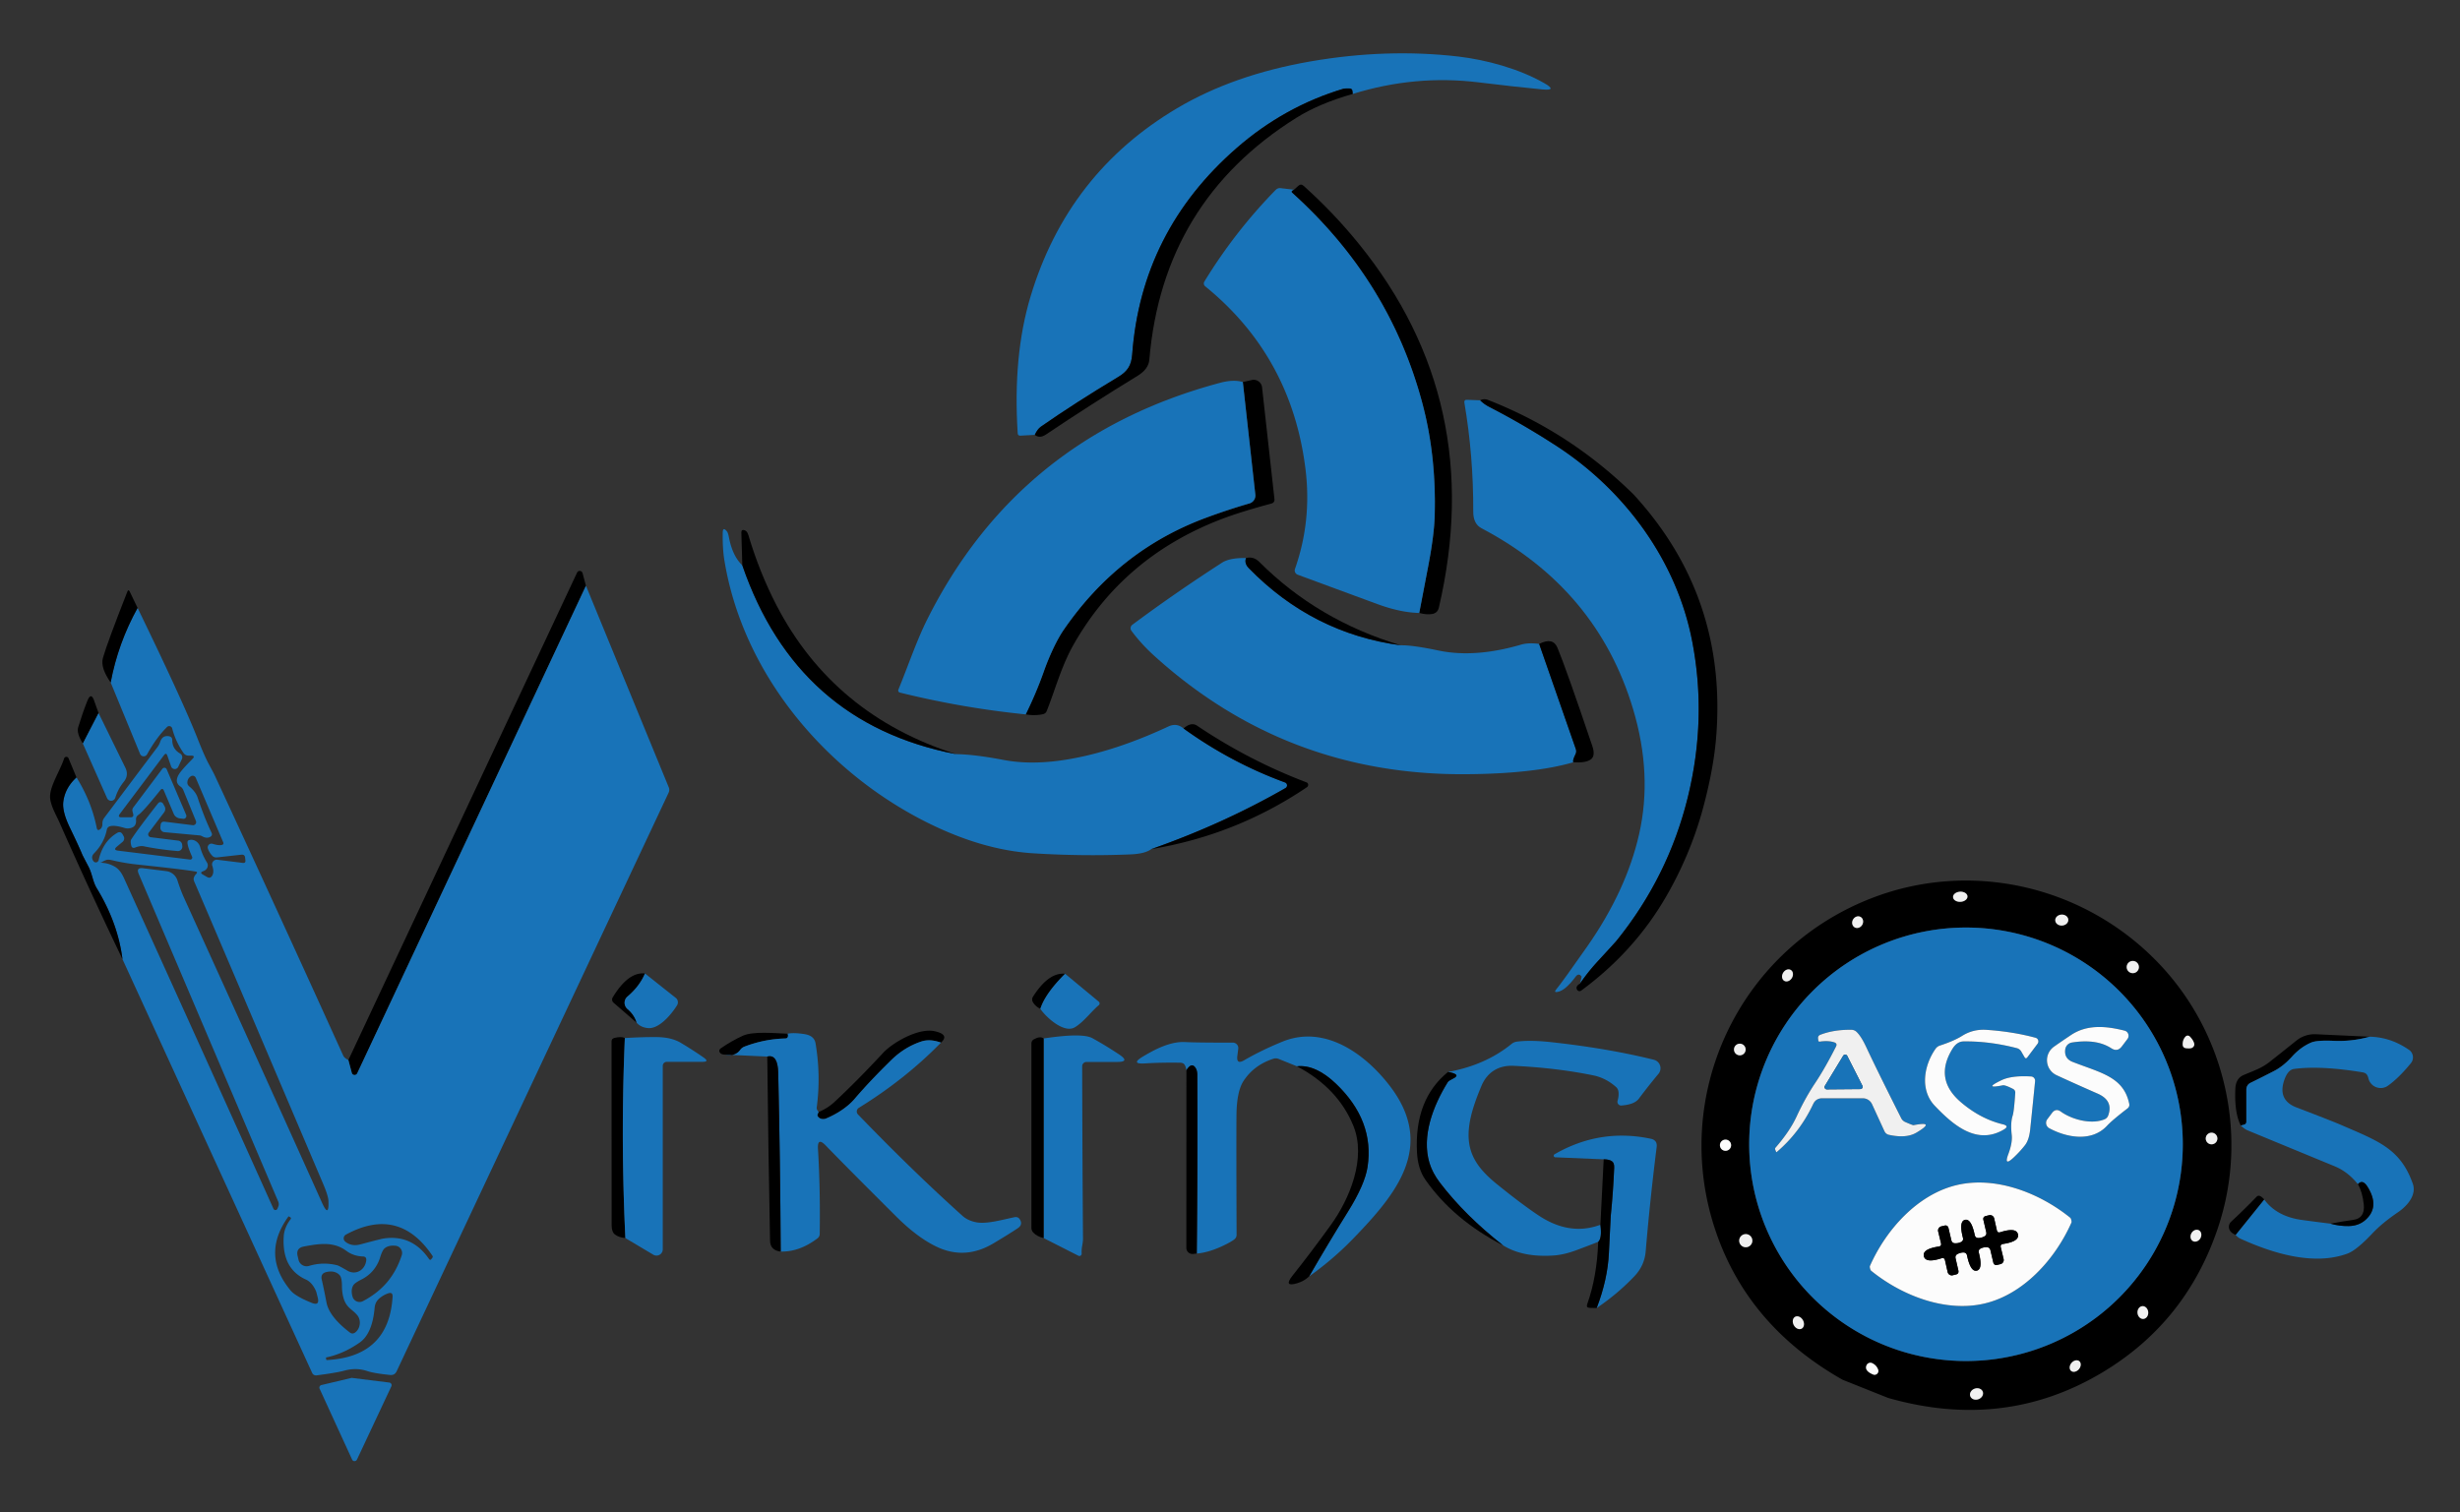 <?xml version="1.0" encoding="UTF-8" standalone="no"?>
<!-- Created with Inkscape (http://www.inkscape.org/) -->

<svg
   width="425.719"
   height="261.74"
   viewBox="0 0 112.638 69.252"
   version="1.1"
   id="svg5"
   xmlns="http://www.w3.org/2000/svg"
   xmlns:svg="http://www.w3.org/2000/svg">
  <rect x="0" y="0" width="112.638" height="69.252" fill="#333333" stroke="none"/>
  <defs
     id="defs2" />
  <g
     id="layer1"
     transform="translate(0,-227.748)">
    <g
       id="g9769"
       transform="matrix(0.265,0,0,0.265,0.605,227.265)">
      <g
         id="g14976">
        <path
           fill="#1873b8"
           d="m 231.45,18.06 -0.05,-0.48 q -0.04,-0.46 -0.5,-0.47 -0.82,-0.02 -1.06,0.05 -10.2,3.06 -18.43,10.23 -16.49,14.37 -18.07,35.71 c -0.14,1.9 -0.84,2.92 -2.38,3.85 q -7.44,4.47 -13.39,8.61 -0.59,0.41 -1.06,1.42 l -2.49,0.14 q -0.43,0.02 -0.46,-0.41 -0.86,-13.44 2.23,-23.68 6.42,-21.3 25.29,-32.49 9.77,-5.8 23.11,-8.11 13.12,-2.27 25.47,-0.84 c 4.88,0.57 10.56,2.12 14.91,4.62 q 2.3,1.32 -0.34,1.07 -5.06,-0.49 -11,-1.22 -10.99,-1.35 -21.78,2 z"
           id="path8992" />
        <path
           fill="#000000"
           d="m 231.45,18.06 q -5.76,1.63 -9.74,4.12 -23.09,14.46 -25.41,41.83 -0.14,1.61 -2.02,2.76 -8.03,4.91 -15.84,10.15 -1.09,0.74 -1.93,0.06 0.47,-1.01 1.06,-1.42 5.95,-4.14 13.39,-8.61 c 1.54,-0.93 2.24,-1.95 2.38,-3.85 q 1.58,-21.34 18.07,-35.71 8.23,-7.17 18.43,-10.23 0.24,-0.07 1.06,-0.05 0.46,0.01 0.5,0.47 z"
           id="path9008" />
        <path
           fill="#000000"
           d="m 242.94,107.76 q 0.81,-4.19 1.6,-8.34 0.98,-5.2 1.07,-8.4 0.3,-10.43 -2.14,-19.54 -5.64,-21.15 -22.47,-36.32 -0.35,-0.31 0.3,-0.55 l 0.73,-0.66 q 0.47,-0.43 0.94,0 5.21,4.67 9.57,10.06 22.07,27.27 13.79,62.82 -0.22,0.97 -1.21,1.12 -0.96,0.14 -2.18,-0.19 z"
           id="path9026" />
        <path
           fill="#1873b8"
           d="m 221.3,34.61 q -0.65,0.24 -0.3,0.55 16.83,15.17 22.47,36.32 2.44,9.11 2.14,19.54 -0.09,3.2 -1.07,8.4 -0.79,4.15 -1.6,8.34 -3.24,-0.07 -7.19,-1.52 -1.05,-0.38 -13.81,-5.09 a 0.79,0.78 20 0 1 -0.47,-1 q 2.9,-8.25 1.83,-17.13 -2.36,-19.53 -17.35,-31.72 a 0.63,0.62 -55.2 0 1 -0.14,-0.81 q 5.27,-8.63 12.32,-15.84 0.36,-0.37 0.87,-0.31 z"
           id="path9028" />
        <path
           fill="#000000"
           d="m 174.94,125.29 q 1.82,-3.7 3.14,-7.43 c 0.89,-2.53 2.21,-5.41 3.4,-7.14 q 9.45,-13.78 24.56,-19.39 3.8,-1.41 7.56,-2.5 a 1.43,1.42 -11.4 0 0 1.02,-1.52 l -2.16,-19.46 1.56,-0.35 a 1.46,1.45 80.6 0 1 1.76,1.26 l 2.14,19.3 q 0.07,0.63 -0.55,0.8 -5.41,1.45 -8.75,2.74 -16.85,6.51 -25.44,21.69 c -2.09,3.7 -3.16,7.8 -4.6,11.4 q -0.19,0.47 -0.67,0.57 -1.4,0.3 -2.97,0.03 z"
           id="path9064" />
        <path
           fill="#1873b8"
           d="m 212.46,67.85 2.16,19.46 a 1.43,1.42 -11.4 0 1 -1.02,1.52 q -3.76,1.09 -7.56,2.5 -15.11,5.61 -24.56,19.39 c -1.19,1.73 -2.51,4.61 -3.4,7.14 q -1.32,3.73 -3.14,7.43 -10.94,-1.1 -21.74,-3.77 a 0.37,0.37 0 0 1 -0.26,-0.5 c 1.67,-4.06 3.16,-8.51 5.02,-12.21 q 15.81,-31.53 50.55,-40.82 2.34,-0.63 3.95,-0.14 z"
           id="path9066" />
        <path
           fill="#1873b8"
           d="m 253.47,71.01 q 0.65,0.66 1.56,1.13 5.95,3.06 11.6,6.74 c 11.88,7.72 20.83,19.92 23.49,33.87 q 2.55,13.31 -0.78,26.88 -3.37,13.68 -12.28,24.74 -0.3,0.37 -3.3,3.62 -1.66,1.8 -3.05,3.83 0.31,-1.18 0.28,-1.22 -0.5,-0.7 -1.06,0.06 -1.77,2.37 -3.09,2.6 -0.69,0.13 -0.25,-0.42 1.09,-1.31 5.34,-7.39 6.79,-9.7 9,-19.46 2.34,-10.3 -1.04,-21.61 -6.21,-20.75 -26.21,-31.27 -1.42,-0.76 -1.41,-2.86 0.04,-9.6 -1.53,-18.82 -0.09,-0.54 0.45,-0.51 z"
           id="path9070" />
        <path
           fill="#000000"
           d="m 280.01,87.32 q 16.2,17.67 14.23,41.93 -0.47,5.82 -2.49,13.06 -2.15,7.51 -6.08,14.34 -5.51,9.59 -14.75,16.38 a 0.48,0.47 55.3 0 1 -0.69,-0.13 q -0.37,-0.58 0.48,-1.08 1.39,-2.03 3.05,-3.83 3,-3.25 3.3,-3.62 8.91,-11.06 12.28,-24.74 3.33,-13.57 0.78,-26.88 C 287.46,98.8 278.51,86.6 266.63,78.88 q -5.65,-3.68 -11.6,-6.74 -0.91,-0.47 -1.56,-1.13 0.63,-0.35 1.37,-0.06 14.22,5.56 25.17,16.37 z"
           id="path9072" />
        <path
           fill="#1873b8"
           d="m 125.98,99.53 q 9.41,27.32 36.92,32.63 3.25,0.05 8.2,1 4.37,0.83 9.64,0.13 8.7,-1.17 18.88,-5.92 1.41,-0.65 2.59,0.35 8.21,5.92 17.53,9.33 a 0.54,0.54 0 0 1 0.08,0.98 q -10.76,6.18 -23.17,10.54 -1.1,0.82 -3.65,0.92 -8.27,0.34 -16.73,-0.19 -9.42,-0.58 -19.75,-6.04 c -16.89,-8.94 -30.48,-25.42 -33.63,-44.53 q -0.34,-2.02 -0.3,-4.79 0.01,-1.18 0.74,-0.26 0.19,0.24 0.34,1.04 0.62,3.21 2.31,4.81 z"
           id="path9096" />
        <path
           fill="#000000"
           d="m 162.9,132.16 q -27.51,-5.31 -36.92,-32.63 l -0.17,-5.65 q -0.02,-0.6 0.55,-0.42 0.46,0.14 0.66,0.83 1.94,6.5 4.85,12.12 9.85,19 31.03,25.75 z"
           id="path9098" />
        <path
           fill="#1873b8"
           d="m 213.01,98.27 q -0.33,0.92 0.48,1.75 11.01,11.28 26.27,13.33 2.03,-0.04 6.49,0.9 6.3,1.32 14.27,-1.01 1.29,-0.38 3.14,-0.13 l 6.33,18.16 q 0.17,0.47 -0.06,0.92 -0.56,1.14 -0.35,1.37 -6.77,1.99 -18.57,2.07 -31.03,0.22 -53.83,-20.44 -2.27,-2.05 -3.97,-4.35 a 0.74,0.74 0 0 1 0.16,-1.04 q 7.26,-5.41 15.48,-10.72 1.35,-0.87 4.16,-0.81 z"
           id="path9106" />
        <path
           fill="#000000"
           d="m 239.76,113.35 q -15.26,-2.05 -26.27,-13.33 -0.81,-0.83 -0.48,-1.75 1.29,-0.34 2.3,0.67 10.06,10.09 24.45,14.41 z"
           id="path9108" />
        <path
           fill="#000000"
           d="m 269.58,133.56 q -0.21,-0.23 0.35,-1.37 0.23,-0.45 0.06,-0.92 l -6.33,-18.16 q 2.37,-1.21 3.15,0.64 1.49,3.55 6.03,17 0.59,1.74 -0.28,2.34 -0.92,0.63 -2.98,0.47 z"
           id="path9124" />
        <path
           fill="#000000"
           d="m 196.65,148.57 q 12.41,-4.36 23.17,-10.54 a 0.54,0.54 0 0 0 -0.08,-0.98 q -9.32,-3.41 -17.53,-9.33 1.33,-1.16 2.34,-0.48 8.97,6.03 18.89,9.79 a 0.48,0.47 -51.9 0 1 0.1,0.84 q -12.21,8.26 -26.89,10.7 z"
           id="path9132" />
      </g>
      <path
         fill="#000000"
         d="m 133.79,180.48 q 0.1,0.18 0.08,0.38 -0.03,0.43 -0.46,0.44 -3.61,0.09 -7.06,1.41 -0.45,0.17 -0.73,0.56 -0.85,1.19 -2.57,0.83 -0.63,-0.03 -0.81,-0.21 -0.53,-0.5 0.07,-0.92 1.88,-1.29 3.78,-2.15 c 1.77,-0.79 5.45,-0.43 7.7,-0.34 z"
         id="path9202" />
      <g
         id="g14905">
        <path
           fill="#000000"
           d="m 109.16,170.07 q -0.94,2.22 -3.02,3.98 a 1.42,1.41 44.8 0 0 0.01,2.17 q 1.16,0.97 1.58,2.37 l -4,-3.47 a 0.72,0.71 -54.5 0 1 -0.15,-0.91 q 2.69,-4.45 5.58,-4.14 z"
           id="path9184" />
        <path
           fill="#1873b8"
           d="m 107.73,178.59 q -0.42,-1.4 -1.58,-2.37 a 1.42,1.41 44.8 0 1 -0.01,-2.17 q 2.08,-1.76 3.02,-3.98 l 5.32,4.22 a 0.98,0.97 -54.9 0 1 0.22,1.28 c -0.89,1.45 -3.05,4.11 -5,3.94 q -1.25,-0.11 -1.97,-0.92 z"
           id="path9188" />
        <path
           fill="#000000"
           d="m 105.68,181.23 q -0.74,17.24 0.09,34.57 -1.14,-0.11 -1.79,-0.61 -0.58,-0.44 -0.58,-1.57 -0.01,-15.88 -0.02,-31.79 0,-0.5 0.49,-0.62 1.21,-0.3 1.81,0.02 z"
           id="path9212" />
        <path
           fill="#1873b8"
           d="m 105.77,215.8 q -0.83,-17.33 -0.09,-34.57 3.07,-0.19 5.47,-0.17 2.57,0.02 4.21,1 2.25,1.35 3.95,2.55 1.04,0.73 -0.23,0.73 h -6.15 a 0.7,0.7 0 0 0 -0.7,0.7 v 31.7 a 1.08,1.08 0 0 1 -1.64,0.93 z"
           id="path9214" />
      </g>
      <g
         id="g14916">
        <path
           fill="#000000"
           d="m 181.75,170.12 q -3.41,3.39 -4.28,6.06 -0.9,-0.46 -1.3,-1.19 a 0.88,0.88 0 0 1 0.02,-0.89 q 2.71,-4.27 5.56,-3.98 z"
           id="path9186" />
        <path
           fill="#1873b8"
           d="m 177.47,176.18 q 0.87,-2.67 4.28,-6.06 l 5.82,4.82 a 0.4,0.4 0 0 1 0,0.61 c -1.27,1.05 -2.56,2.86 -4.12,3.81 -1.88,1.14 -5.01,-1.74 -5.98,-3.18 z"
           id="path9190" />
        <path
           fill="#1873b8"
           d="m 178.04,215.8 v -34.5 q 6.67,-1.01 8.42,-0.05 2.33,1.28 4.69,2.86 1.85,1.25 -0.38,1.25 h -5.32 a 0.75,0.74 0 0 0 -0.75,0.74 q 0.04,16.36 0.14,29.75 0.01,0.48 -0.14,1.3 -0.13,0.72 -0.09,1.32 a 0.39,0.39 0 0 1 -0.57,0.38 z"
           id="path9216" />
        <path
           fill="#000000"
           d="m 178.04,181.3 v 34.5 q -1.14,-0.27 -1.78,-0.94 -0.33,-0.35 -0.33,-0.83 v -31.87 q 0,-0.46 0.4,-0.7 1.09,-0.62 1.71,-0.16 z"
           id="path9220" />
      </g>
      <g
         id="g14910">
        <path
           fill="#000000"
           d="m 160.3,182.02 q -1.89,-0.69 -3.38,-0.2 -2.88,0.95 -5.17,3.18 -3.72,3.64 -6.37,6.74 c -1.24,1.45 -3.09,2.62 -4.9,3.38 a 1.22,1.05 -24.4 0 1 -1.5,-0.44 q -0.08,-0.17 0.19,-0.66 1.6,-0.7 2.67,-1.69 3.9,-3.62 8.46,-8.53 c 1.66,-1.79 6.11,-4.38 8.92,-3.75 q 2.62,0.59 1.08,1.97 z"
           id="path9196" />
        <path
           fill="#1873b8"
           d="m 139.17,194.02 q -0.27,0.49 -0.19,0.66 a 1.22,1.05 -24.4 0 0 1.5,0.44 c 1.81,-0.76 3.66,-1.93 4.9,-3.38 q 2.65,-3.1 6.37,-6.74 2.29,-2.23 5.17,-3.18 1.49,-0.49 3.38,0.2 -6.18,6.33 -14.19,11.27 a 0.74,0.73 -37.7 0 0 -0.15,1.14 q 9.48,9.82 18.06,17.53 0.94,0.84 2.42,1.12 c 1.84,0.34 4.7,-0.52 6.59,-0.89 q 0.59,-0.12 0.91,0.4 0.54,0.89 -0.36,1.5 -1.33,0.9 -4.19,2.61 -4.91,2.94 -9.83,0.6 -3.34,-1.59 -6.99,-5.23 -8.41,-8.37 -12.18,-12.27 -1.47,-1.52 -1.34,0.59 0.42,6.96 0.3,14.68 -0.01,0.49 -0.39,0.78 -3.11,2.36 -6.35,2.28 -0.08,-15.58 -0.43,-30.88 -0.07,-3.28 -1.89,-2.82 l -7.24,-0.33 q 1.72,0.36 2.57,-0.83 0.28,-0.39 0.73,-0.56 3.45,-1.32 7.06,-1.41 0.43,-0.01 0.46,-0.44 0.02,-0.2 -0.08,-0.38 1.09,-0.22 2.92,0.07 1.7,0.26 1.92,1.6 0.94,5.55 0.2,11.09 -0.05,0.33 0.34,0.78 z"
           id="path9204" />
        <path
           fill="#000000"
           d="m 132.61,218.13 q -1.81,-0.2 -1.84,-1.88 -0.31,-15.68 -0.48,-31.82 1.82,-0.46 1.89,2.82 0.35,15.3 0.43,30.88 z"
           id="path9226" />
      </g>
      <g
         id="g14921">
        <path
           fill="#1873b8"
           d="m 223.91,222.43 q 3.33,-5.77 6.69,-11.16 2.95,-4.73 3.41,-7.78 1.2,-7.98 -5.42,-14.33 -3.55,-3.4 -6.78,-3.05 l -3.15,-1.27 q -0.47,-0.19 -0.94,-0.03 -3.35,1.09 -5.15,3.85 -1.17,1.81 -1.21,5.91 -0.04,4.86 0.02,20.65 0,0.5 -0.4,0.81 -0.57,0.44 -1.86,1.06 -2.56,1.22 -4.62,1.38 0.16,-15.46 0.09,-30.86 0,-0.76 -0.28,-1.19 -0.68,-1.1 -1.6,0.37 -0.1,-0.63 -0.33,-0.97 -0.21,-0.33 -0.81,-0.33 -3.36,-0.05 -5.98,0.12 -2.65,0.17 -0.37,-1.2 c 1.69,-1 4.53,-2.62 7.22,-2.49 q 2.14,0.11 8.3,0.1 a 0.94,0.94 0 0 1 0.93,1.05 l -0.16,1.25 q -0.19,1.54 1.16,0.76 3.03,-1.76 6.66,-3.24 c 7.21,-2.93 14.17,2.02 18.47,7.59 8.13,10.53 1.09,18.85 -6.31,26.5 q -3.35,3.47 -7.58,6.5 z"
           id="path9218" />
        <path
           fill="#000000"
           d="m 223.91,222.43 q -0.85,0.81 -2.05,1.17 -2.42,0.73 -0.85,-1.26 3.33,-4.2 6.6,-8.73 c 3.36,-4.63 6.2,-11.65 3.96,-17.18 q -2.66,-6.56 -9.76,-10.32 3.23,-0.35 6.78,3.05 6.62,6.35 5.42,14.33 -0.46,3.05 -3.41,7.78 -3.36,5.39 -6.69,11.16 z"
           id="path9230" />
        <path
           fill="#000000"
           d="m 204.5,218.47 -0.62,0.07 a 1.05,1.05 0 0 1 -1.18,-1.04 l 0.01,-30.71 q 0.92,-1.47 1.6,-0.37 0.28,0.43 0.28,1.19 0.07,15.4 -0.09,30.86 z"
           id="path9232" />
      </g>
      <g
         id="g14927">
        <path
           fill="#1873b8"
           d="m 274.24,213.5 q 0.3,2.34 -0.38,2.95 -1.95,0.77 -3.79,1.45 -2.12,0.79 -3.92,0.91 -5.33,0.36 -8.72,-1.75 -6.59,-5.17 -10.91,-10.83 -1.29,-1.69 -1.81,-3.41 c -1.39,-4.6 0.6,-9.84 3.15,-13.96 q 0.17,-0.26 0.92,-0.62 0.84,-0.41 0.48,-0.71 -0.31,-0.27 -1.35,-0.44 6.49,-1.18 11,-4.86 a 1.76,1.71 21.2 0 1 0.9,-0.38 q 2.27,-0.3 5.75,0.07 9.95,1.08 17.91,3.06 a 1.51,1.51 0 0 1 0.8,2.44 q -1.63,1.95 -3.39,4.29 c -0.66,0.88 -2.02,1.1 -3.01,1.18 a 0.64,0.64 0 0 1 -0.66,-0.82 q 0.25,-0.86 0.15,-1.59 -0.07,-0.49 -0.45,-0.82 -1.75,-1.53 -3.85,-1.97 -6.37,-1.31 -13.82,-1.66 c -2.48,-0.12 -4.52,1 -5.56,3.49 q -1.36,3.22 -1.85,5.44 c -1.16,5.24 0.49,8.25 4.53,11.52 q 4.16,3.37 7.08,5.33 5.45,3.68 10.8,1.69 z"
           id="path9222" />
        <path
           fill="#000000"
           d="m 247.91,187.09 q 1.04,0.17 1.35,0.44 0.36,0.3 -0.48,0.71 -0.75,0.36 -0.92,0.62 c -2.55,4.12 -4.54,9.36 -3.15,13.96 q 0.52,1.72 1.81,3.41 4.32,5.66 10.91,10.83 -8.58,-4.42 -13.42,-11.33 -1.31,-1.86 -1.46,-4.74 -0.48,-9.16 5.36,-13.9 z"
           id="path9236" />
        <path
           fill="#1873b8"
           d="m 273.6,227.89 q 1.89,-4.92 2.11,-9.53 0.31,-6.36 0.32,-6.42 0.42,-4.13 0.59,-8.28 0.04,-0.87 -0.41,-1.15 -0.48,-0.32 -1.4,-0.32 l -8.35,-0.35 a 0.28,0.28 0 0 1 -0.13,-0.53 q 7.83,-4.52 16.6,-2.68 1.19,0.25 1.03,1.45 -1.15,9.16 -1.89,17.98 -0.21,2.5 -1.94,4.32 -2.86,3.02 -6.53,5.51 z"
           id="path9246" />
        <path
           fill="#000000"
           d="m 273.6,227.89 -1.21,-0.03 q -0.65,-0.02 -0.43,-0.63 1.69,-4.74 1.9,-10.78 0.68,-0.61 0.38,-2.95 l 0.57,-11.31 q 0.92,0 1.4,0.32 0.45,0.28 0.41,1.15 -0.17,4.15 -0.59,8.28 -0.01,0.06 -0.32,6.42 -0.22,4.61 -2.11,9.53 z"
           id="path9250" />
      </g>
      <g
         id="g14960">
        <path
           fill="#000000"
           d="m 407.15,181 q -3.04,0.85 -6.2,0.71 -2.93,-0.13 -3.93,0.31 -1.8,0.78 -3.28,2.42 -1.49,1.65 -3.08,2.47 -2.14,1.11 -4.04,2.03 -0.77,0.37 -0.77,1.23 v 5.51 q 0,0.4 -0.38,0.51 l -0.58,0.16 q -1.13,-2.2 -0.94,-6.37 0.08,-1.8 1.45,-2.37 c 2.03,-0.86 3.09,-1.18 4.47,-2.26 q 1.56,-1.22 4.64,-3.69 a 5.02,4.98 26.7 0 1 3.34,-1.09 z"
           id="path9206" />
        <path
           fill="#1873b8"
           d="m 383.99,215.25 4.94,-6.13 q 2.16,2.97 6.6,3.56 2.5,0.34 4.87,0.63 1.53,0.44 3.14,0.41 1.71,-0.03 2.86,-1.03 2.57,-2.25 0.4,-5.74 -0.87,-1.4 -1.67,-0.46 -1.74,-2.16 -4.02,-3.1 -7.53,-3.1 -15.05,-6.21 -0.54,-0.23 -1.17,-0.83 l 0.58,-0.16 q 0.38,-0.11 0.38,-0.51 v -5.51 q 0,-0.86 0.77,-1.23 1.9,-0.92 4.04,-2.03 1.59,-0.82 3.08,-2.47 1.48,-1.64 3.28,-2.42 1,-0.44 3.93,-0.31 3.16,0.14 6.2,-0.71 3.61,0.06 6.81,2.27 a 1.58,1.58 0 0 1 0.33,2.29 q -2.08,2.56 -3.98,3.91 a 2.18,2.17 65.8 0 1 -3.37,-1.28 q -0.1,-0.43 -0.3,-0.68 -0.23,-0.28 -0.73,-0.36 -7.25,-1.19 -11.83,-0.58 -1.07,0.14 -1.69,1.96 -1.16,3.44 2.14,4.7 6.18,2.36 7.65,3 c 6.45,2.8 10.28,4.09 12.43,10.17 0.66,1.86 -0.79,3.73 -2.55,4.93 q -2.73,1.86 -4.38,3.61 -2.78,2.95 -4.33,3.53 c -5.89,2.19 -13.1,-0.09 -18.55,-2.58 q -0.41,-0.19 -0.81,-0.64 z"
           id="path9210" />
        <path
           fill="#000000"
           d="m 400.4,213.31 q 1.99,-0.39 3.9,-0.65 2.08,-0.28 1.84,-2.66 -0.21,-2.1 -1.01,-3.51 0.8,-0.94 1.67,0.46 2.17,3.49 -0.4,5.74 -1.15,1 -2.86,1.03 -1.61,0.03 -3.14,-0.41 z"
           id="path9256" />
      </g>
      <g
         id="g14899">
        <path
           fill="#000000"
           d="m 98.96,103.06 -39.52,84.26 a 0.5,0.5 0 0 1 -0.94,-0.08 l -0.59,-2.21 39.52,-84.25 a 0.51,0.5 49.7 0 1 0.94,0.08 z"
           id="path9110" />
        <path
           fill="#1873b8"
           d="m 18.88,167.6 q -0.79,-6.26 -4.43,-12.24 c -0.71,-1.16 -0.79,-2.49 -1.43,-3.73 q -1.07,-2.04 -1.09,-2.11 -0.57,-1.4 -2.18,-4.74 -1.29,-2.7 -1.1,-4.35 0.28,-2.41 2.28,-4.25 2.6,4.18 3.49,8.69 0.14,0.69 0.66,0.22 0.34,-0.3 0.33,-0.91 -0.02,-0.57 0.33,-1.03 l 9.19,-12.22 q 0.3,-0.4 0.46,-0.88 0.39,-1.19 1.53,-0.98 0.56,0.1 0.56,0.67 0,1.53 1.35,2.31 a 0.77,0.76 27.5 0 1 0.31,0.98 l -0.63,1.33 a 0.66,0.66 0 0 1 -1.22,-0.06 l -0.66,-1.88 q -0.2,-0.58 -0.57,-0.09 l -7.63,10.15 q -0.45,0.6 0.29,0.6 h 1.56 q 0.58,0 0.45,-0.57 l -0.12,-0.47 q -0.08,-0.38 0.15,-0.68 l 5.01,-6.67 a 0.44,0.43 -37.9 0 1 0.75,0.09 l 3.36,7.87 a 0.49,0.49 0 0 1 -0.52,0.68 l -0.59,-0.07 a 1.29,1.28 -7.9 0 1 -1.03,-0.77 l -1.7,-4.01 q -0.24,-0.56 -0.62,-0.09 -2.98,3.72 -3.79,4.27 -0.45,0.3 -0.41,0.85 0.12,1.4 -1.37,1.49 a 1.85,1.83 51.7 0 1 -0.57,-0.07 q -1.71,-0.52 -2.5,-0.32 -0.51,0.12 -0.61,0.63 -0.47,2.28 -2.15,4.01 -0.33,0.33 -0.38,0.64 -0.05,0.42 0.24,0.79 a 0.5,0.5 0 0 0 0.88,-0.2 q 0.73,-3.24 3.18,-4.69 0.61,-0.37 0.97,0.25 l 0.16,0.29 a 0.78,0.78 0 0 1 -0.17,0.99 l -0.99,0.83 q -0.69,0.58 0.21,0.69 l 12.42,1.54 a 0.35,0.35 0 0 0 0.37,-0.49 q -1.18,-2.6 -0.62,-2.83 a 1.65,1.48 72.3 0 1 2.02,1.19 q 0.37,1.36 1.16,2.63 0.27,0.44 0.06,0.91 -0.19,0.42 -0.72,0.61 -0.64,0.23 -0.05,0.57 l 0.74,0.43 q 0.54,0.31 0.87,-0.22 0.39,-0.63 0.03,-1.72 a 0.81,0.8 -5.8 0 1 0.86,-1.05 l 4.41,0.55 q 0.51,0.06 0.45,-0.45 l -0.05,-0.44 q -0.06,-0.6 -0.66,-0.53 l -4.22,0.47 q -0.51,0.05 -0.85,-0.34 -0.49,-0.55 -0.7,-1.18 a 0.65,0.65 0 0 1 0.81,-0.83 q 1.03,0.32 1.58,0.2 0.42,-0.09 0.25,-0.48 l -4.74,-11.13 a 0.58,0.57 62.9 0 0 -0.83,-0.27 q -0.52,0.32 -0.61,0.93 -0.08,0.51 0.33,0.84 1.1,0.91 1.43,1.91 1.17,3.51 2.4,6.06 0.24,0.49 -0.24,0.75 -0.62,0.33 -1.44,-0.15 a 1.04,0.89 57.8 0 0 -0.35,-0.11 l -6.1,-0.56 a 0.78,0.77 -83.9 0 1 -0.7,-0.87 l 0.04,-0.38 q 0.08,-0.64 0.72,-0.56 l 4.82,0.6 a 0.53,0.53 0 0 0 0.56,-0.73 l -2.18,-5.33 q -0.16,-0.39 -0.51,-0.63 -1.14,-0.79 -0.15,-2.26 0.48,-0.72 2.24,-2.5 0.56,-0.57 -0.24,-0.57 h -0.41 q -0.59,0 -0.92,-0.49 -1.38,-2.03 -1.93,-4.21 a 0.53,0.53 0 0 0 -0.89,-0.25 q -1.84,1.82 -3.45,4.72 a 0.67,0.67 0 0 1 -1.21,-0.07 l -5.08,-12.34 q 1.27,-6.78 4.65,-12.89 7.74,15.94 10.36,22.57 1.15,2.93 1.91,4.35 0.95,1.78 0.97,1.83 10.86,23.4 22.27,48.58 0.21,0.47 0.91,0.81 l 0.59,2.21 a 0.5,0.5 0 0 0 0.94,0.08 l 39.52,-84.26 14.31,34.84 q 0.19,0.47 -0.03,0.93 l -46.99,99.99 q -0.33,0.71 -1.11,0.64 -2.81,-0.28 -3.98,-0.68 -1.89,-0.63 -3.94,-0.07 -1.35,0.37 -4.82,0.82 a 0.73,0.72 -15.7 0 1 -0.74,-0.41 z m -3.69,-16.73 q -0.02,0 -0.05,0 -0.02,0 -0.02,0.01 0,0.01 -0.01,0.02 -0.01,0.03 0.03,0.03 1.37,0.05 2.46,0.71 0.89,0.52 1.52,1.91 15.66,34.52 25.85,57.19 a 0.37,0.37 0 0 0 0.68,-0.01 l 0.16,-0.4 A 1.11,1.09 44.7 0 0 45.8,209.51 L 21.68,152.85 q -0.48,-1.12 0.73,-0.97 l 4.03,0.5 a 2.33,2.33 0 0 1 1.93,1.59 q 0.56,1.74 1.14,3.01 13.6,29.92 23.84,52.7 1.23,2.73 1.12,-0.27 -0.03,-0.89 -0.91,-2.96 -18.59,-43.7 -22.27,-52.24 -0.18,-0.4 -0.07,-0.71 0.11,-0.35 0.41,-0.65 0.32,-0.32 -0.13,-0.4 -2.17,-0.38 -10.08,-1.21 -2.17,-0.23 -4.32,-0.74 -0.68,-0.16 -1.01,-0.05 -0.42,0.15 -0.79,0.39 -0.05,0.03 -0.11,0.03 z m 31.55,64.65 q 0.09,-1.54 1.18,-2.97 0.17,-0.22 -0.07,-0.36 l -0.24,-0.14 q -0.03,-0.02 -0.06,0.02 -4.76,6.6 0.37,12.78 0.85,1.02 3.67,2.15 1.39,0.56 1.03,-0.9 -0.25,-0.97 -0.26,-1.02 a 4.11,2.54 81.8 0 0 -1.76,-2.1 q -4.21,-1.89 -3.86,-7.46 z m 25.52,3.9 0.17,-0.23 q 0.12,-0.16 0.01,-0.33 -5.83,-8.62 -14.95,-3.66 a 0.73,0.73 0 0 0 -0.12,1.21 q 1.07,0.89 2.62,0.48 3.56,-0.95 3.98,-1.01 4.92,-0.75 7.87,3.53 0.2,0.3 0.42,0.01 z m -14.52,2.01 c 1.49,0.87 3.09,-0.16 3.26,-1.79 q 0.06,-0.64 -0.58,-0.66 -1.62,-0.05 -2.89,-0.99 c -2.18,-1.62 -4.68,-1.23 -7.32,-0.73 q -1.39,0.27 -1.07,1.64 l 0.16,0.67 a 1.44,1.44 0 0 0 1.82,1.04 q 2.41,-0.73 4.9,-0.1 0.26,0.07 1.72,0.92 z m 4.44,-0.04 q -0.84,0.99 -2.05,1.59 -1.14,0.57 -1.39,1.02 -0.44,0.77 -0.11,1.93 a 1.26,1.26 0 0 0 1.8,0.77 q 2.51,-1.32 4.17,-3.27 1.65,-1.96 2.53,-4.65 a 1.26,1.26 0 0 0 -1.05,-1.65 q -1.2,-0.13 -1.89,0.43 -0.4,0.32 -0.78,1.54 -0.39,1.29 -1.23,2.29 z m -5.02,5.04 q -0.36,-1.04 -0.36,-2.42 -0.01,-1.41 -0.42,-1.83 -0.82,-0.83 -2.23,-0.52 -1.09,0.24 -0.84,1.32 0.28,1.17 0.82,3.95 0.47,2.47 4.04,5.19 0.43,0.33 0.88,0.02 c 0.87,-0.59 1.17,-2.08 0.39,-3.02 -0.83,-0.99 -1.77,-1.24 -2.28,-2.69 z m 5.29,1.4 q -0.4,4.51 -2.59,6.03 -2.85,1.98 -5.8,2.57 -0.02,0 -0.02,0.03 l 0.03,0.28 q 0.02,0.15 0.17,0.14 10.68,-0.59 11.31,-10.94 0.05,-0.86 -0.76,-0.59 -0.78,0.26 -1.45,0.81 -0.8,0.65 -0.89,1.67 z"
           id="path9112" />
        <path
           fill="#000000"
           d="m 21.49,106.89 q -3.38,6.11 -4.65,12.89 -1.81,-2.58 -1.34,-4.24 0.74,-2.61 4.22,-11.46 0.18,-0.47 0.41,-0.02 z"
           id="path9114" />
        <path
           fill="#000000"
           d="m 14.75,125.07 -2.72,5.26 q -1.12,-1.79 -0.8,-2.83 0.81,-2.64 1.61,-4.62 0.61,-1.48 1.14,0.03 z"
           id="path9126" />
        <path
           fill="#1873b8"
           d="m 14.75,125.07 4.62,9.42 q 0.65,1.32 -0.27,2.46 -0.99,1.23 -1.46,2.74 a 0.76,0.76 0 0 1 -1.42,0.08 l -4.19,-9.44 z"
           id="path9128" />
        <path
           fill="#000000"
           d="m 10.93,136.18 q -2,1.84 -2.28,4.25 -0.19,1.65 1.1,4.35 1.61,3.34 2.18,4.74 0.02,0.07 1.09,2.11 c 0.64,1.24 0.72,2.57 1.43,3.73 q 3.64,5.98 4.43,12.24 -5.71,-11.91 -10.89,-23.64 c -0.55,-1.25 -1.65,-3.08 -1.62,-4.51 0.03,-1.91 1.8,-4.56 2.42,-6.53 a 0.41,0.41 0 0 1 0.77,-0.04 z"
           id="path9134" />
        <path
           fill="#1873b8"
           d="m 23.76,146.52 4.75,0.59 a 0.78,0.77 89.9 0 1 0.68,0.69 l 0.03,0.27 a 0.77,0.76 -0.9 0 1 -0.82,0.84 q -3.12,-0.26 -5.87,-0.83 -0.57,-0.12 -1.45,0.22 -0.56,0.22 -0.69,-0.36 -0.18,-0.76 0,-1.03 1.11,-1.75 4.66,-6.27 a 0.51,0.5 48.7 0 1 0.83,0.06 l 0.26,0.46 a 0.96,0.94 -42.1 0 1 -0.06,1.05 l -2.66,3.52 a 0.5,0.5 0 0 0 0.34,0.79 z"
           id="path9144" />
        <path
           fill="#1873b8"
           d="m 58.56,239.97 6.42,0.8 a 0.46,0.46 0 0 1 0.36,0.65 l -5.95,12.67 a 0.46,0.46 0 0 1 -0.83,0 l -5.62,-12.25 a 0.46,0.46 0 0 1 0.32,-0.64 l 5.14,-1.22 a 0.46,0.46 0 0 1 0.16,-0.01 z"
           id="path9310" />
      </g>
      <g
         id="g14955">
        <path
           fill="#000000"
           d="m 323.96,243.43 -7.89,-3.15 q -16.46,-9.35 -21.98,-25.89 c -7.75,-23.21 4,-48.28 26.79,-57.25 17.02,-6.69 36.28,-2.39 49.09,10.42 12.04,12.02 16.46,30.16 10.96,46.51 q -5.46,16.25 -19.92,24.93 -16.96,10.17 -37.05,4.43 z m 13.708,-86.694 a 1.25,0.88 -3.4 0 0 -1.3,-0.804 1.25,0.88 -3.4 0 0 -1.196,0.953 1.25,0.88 -3.4 0 0 1.3,0.804 1.25,0.88 -3.4 0 0 1.196,-0.953 z m 17.42,4.033 a 1.13,0.95 -3.6 0 0 -1.188,-0.877 1.13,0.95 -3.6 0 0 -1.068,1.019 1.13,0.95 -3.6 0 0 1.188,0.877 1.13,0.95 -3.6 0 0 1.068,-1.019 z m -36.91,1.336 a 1.04,0.92 119.5 0 0 1.313,-0.452 1.04,0.92 119.5 0 0 -0.289,-1.358 1.04,0.92 119.5 0 0 -1.313,0.452 1.04,0.92 119.5 0 0 0.289,1.358 z M 374.87,199.59 a 37.46,37.46 0 0 0 -37.46,-37.46 37.46,37.46 0 0 0 -37.46,37.46 37.46,37.46 0 0 0 37.46,37.46 37.46,37.46 0 0 0 37.46,-37.46 z m -7.58,-30.63 a 1.06,1.06 0 0 0 -1.06,-1.06 1.06,1.06 0 0 0 -1.06,1.06 1.06,1.06 0 0 0 1.06,1.06 1.06,1.06 0 0 0 1.06,-1.06 z m -61.29,2.381 a 1.1,0.88 121.2 0 0 1.323,-0.485 1.1,0.88 121.2 0 0 -0.183,-1.397 1.1,0.88 121.2 0 0 -1.323,0.485 1.1,0.88 121.2 0 0 0.183,1.397 z M 376.07,180.95 a 0.5,0.5 0 0 0 -0.7,0 q -0.53,0.53 -0.52,1.39 0.01,0.59 0.6,0.65 0.8,0.08 1.06,-0.09 0.46,-0.31 0.31,-0.8 -0.18,-0.58 -0.75,-1.15 z m -76.73,2.26 a 1.01,1.01 0 0 0 -1.01,-1.01 1.01,1.01 0 0 0 -1.01,1.01 1.01,1.01 0 0 0 1.01,1.01 1.01,1.01 0 0 0 1.01,-1.01 z m 81.51,15.38 a 1.01,1.01 0 0 0 -1.01,-1.01 1.01,1.01 0 0 0 -1.01,1.01 1.01,1.01 0 0 0 1.01,1.01 1.01,1.01 0 0 0 1.01,-1.01 z m -84.02,1.16 a 0.97,0.97 0 0 0 -0.97,-0.97 0.97,0.97 0 0 0 -0.97,0.97 0.97,0.97 0 0 0 0.97,0.97 0.97,0.97 0 0 0 0.97,-0.97 z m 79.783,16.571 a 1.07,0.89 119.5 0 0 1.302,-0.493 1.07,0.89 119.5 0 0 -0.248,-1.37 1.07,0.89 119.5 0 0 -1.302,0.493 1.07,0.89 119.5 0 0 0.248,1.37 z M 300.5,216.25 a 1.14,1.14 0 0 0 -1.14,-1.14 1.14,1.14 0 0 0 -1.14,1.14 1.14,1.14 0 0 0 1.14,1.14 1.14,1.14 0 0 0 1.14,-1.14 z m 67.569,13.526 a 1.11,0.93 84.9 0 0 0.828,-1.188 1.11,0.93 84.9 0 0 -1.025,-1.023 1.11,0.93 84.9 0 0 -0.828,1.188 1.11,0.93 84.9 0 0 1.025,1.023 z m -59.048,1.676 a 1.17,0.9 60.8 0 0 0.215,-1.46 1.17,0.9 60.8 0 0 -1.356,-0.582 1.17,0.9 60.8 0 0 -0.215,1.46 1.17,0.9 60.8 0 0 1.356,0.582 z m 46.546,7.306 a 1.1,0.84 130.4 0 0 1.353,-0.293 1.1,0.84 130.4 0 0 0.073,-1.382 1.1,0.84 130.4 0 0 -1.353,0.293 1.1,0.84 130.4 0 0 -0.073,1.382 z M 320.23,237.77 q -0.43,0.96 1.13,1.61 a 0.66,0.66 0 0 0 0.88,-0.81 q -0.26,-0.78 -1.03,-1.15 a 0.73,0.72 -64.6 0 0 -0.98,0.35 z m 20.086,4.592 a 1.15,0.97 -19.2 0 0 -1.405,-0.538 1.15,0.97 -19.2 0 0 -0.767,1.294 1.15,0.97 -19.2 0 0 1.405,0.538 1.15,0.97 -19.2 0 0 0.767,-1.294 z"
           id="path9164" />
        <ellipse
           fill="#f0f0f0"
           cx="0"
           cy="0"
           transform="rotate(-3.4,2809.95,-5589.18)"
           rx="1.25"
           ry="0.88"
           id="ellipse9168" />
        <ellipse
           fill="#f0f0f0"
           cx="0"
           cy="0"
           transform="rotate(-3.6,2735.986,-5551.175)"
           rx="1.13"
           ry="0.95"
           id="ellipse9172" />
        <ellipse
           fill="#f0f0f0"
           cx="0"
           cy="0"
           transform="rotate(119.5,112.34,173.527)"
           rx="1.04"
           ry="0.92"
           id="ellipse9174" />
        <path
           fill="#1873b8"
           d="m 374.87,199.59 a 37.46,37.46 0 0 1 -37.46,37.46 37.46,37.46 0 0 1 -37.46,-37.46 37.46,37.46 0 0 1 37.46,-37.46 37.46,37.46 0 0 1 37.46,37.46 z m -20.31,-16.41 a 1.4,1.39 89.8 0 1 1.16,-1.18 q 4.22,-0.67 6.79,0.99 1.07,0.7 1.84,-0.33 l 0.96,-1.27 a 0.92,0.91 -64.3 0 0 -0.5,-1.44 c -3.06,-0.77 -6.4,-1.15 -9.26,0.76 q -2.01,1.35 -2.95,2.02 a 2.86,2.86 0 0 0 0.46,4.92 q 3.05,1.41 7.11,3.19 2.73,1.2 1.82,3.75 -0.17,0.48 -0.64,0.68 c -2.3,0.96 -5.67,0.03 -7.54,-1.32 q -0.88,-0.64 -1.54,0.23 l -0.81,1.08 a 1.05,1.05 0 0 0 0.33,1.55 c 2.92,1.59 7.29,2.48 9.99,-0.42 q 0.94,-1.01 3.53,-2.99 0.41,-0.32 0.3,-0.83 c -0.97,-4.64 -4.9,-5.31 -9.76,-7.21 q -1.51,-0.59 -1.29,-2.18 z m -39.61,-0.48 q -1.95,3.84 -3.62,6.33 -1.71,2.56 -3.18,5.74 -1.18,2.56 -3.64,5.39 -0.14,0.16 -0.06,0.36 l 0.15,0.37 q 0.04,0.1 0.12,0.03 3.97,-3.37 6.29,-8.29 0.47,-0.99 1.56,-0.99 h 7.01 a 1.76,1.76 0 0 1 1.6,1.03 l 2.13,4.64 q 0.24,0.53 0.8,0.65 2.98,0.65 4.73,-0.38 3.47,-2.06 -0.5,-1.29 -0.12,0.02 -1.43,-0.55 -0.46,-0.21 -0.69,-0.65 -4.05,-8.03 -6.02,-12.24 -0.88,-1.9 -1.68,-2.67 -0.38,-0.37 -0.91,-0.38 -3.03,-0.04 -5.36,0.86 -0.45,0.17 -0.4,0.65 l 0.04,0.35 a 0.21,0.21 0 0 0 0.24,0.19 q 1.49,-0.22 2.52,0.12 0.57,0.19 0.3,0.73 z m 20.14,0.36 q 0.78,-1.24 1.92,-1.25 4.44,-0.06 9.17,1.16 0.51,0.13 0.78,0.59 l 0.55,0.95 q 0.23,0.41 0.51,0.04 l 1.76,-2.34 a 0.66,0.65 -64.1 0 0 -0.35,-1.03 q -3.91,-1.06 -8.51,-1.37 -2.29,-0.15 -4.19,1.05 -1.39,0.87 -3.84,1.67 a 1.49,1.49 0 0 0 -0.75,0.57 c -1.99,2.84 -2.74,7.08 -0.13,9.83 3.16,3.31 7.23,6.86 11.9,4.13 q 1.08,-0.62 -0.13,-0.92 -3.87,-0.93 -7.26,-3.83 -4.69,-4.01 -1.43,-9.25 z m 10.83,7.68 q -0.21,3.14 -0.44,3.88 -0.41,1.26 -0.17,3.33 0.16,1.35 -0.59,3.35 -0.81,2.19 0.9,0.6 1.11,-1.04 1.98,-2.15 0.71,-0.91 0.9,-2.7 0.6,-5.81 0.85,-8.37 a 0.74,0.74 0 0 0 -0.7,-0.81 q -3.37,-0.2 -5.14,0.66 -3.21,1.55 0.25,0.87 0.4,-0.08 1.74,0.6 0.46,0.23 0.42,0.74 z m -10.15,15.91 c -6.65,1.59 -12.13,7.58 -14.96,13.97 q -0.05,0.12 0.02,0.43 0.08,0.3 0.18,0.39 c 5.42,4.4 13.02,7.25 19.67,5.65 6.64,-1.59 12.12,-7.58 14.95,-13.97 q 0.05,-0.12 -0.02,-0.43 -0.08,-0.3 -0.17,-0.39 c -5.43,-4.4 -13.03,-7.25 -19.67,-5.65 z"
           id="path9176" />
        <circle
           fill="#f0f0f0"
           cx="366.23"
           cy="168.96"
           r="1.06"
           id="circle9178" />
        <ellipse
           fill="#f0f0f0"
           cx="0"
           cy="0"
           transform="rotate(121.2,105.277,171.572)"
           rx="1.1"
           ry="0.88"
           id="ellipse9180" />
        <path
           fill="#fcfcfc"
           d="m 354.56,183.18 q -0.22,1.59 1.29,2.18 c 4.86,1.9 8.79,2.57 9.76,7.21 q 0.11,0.51 -0.3,0.83 -2.59,1.98 -3.53,2.99 c -2.7,2.9 -7.07,2.01 -9.99,0.42 a 1.05,1.05 0 0 1 -0.33,-1.55 l 0.81,-1.08 q 0.66,-0.87 1.54,-0.23 c 1.87,1.35 5.24,2.28 7.54,1.32 q 0.47,-0.2 0.64,-0.68 0.91,-2.55 -1.82,-3.75 -4.06,-1.78 -7.11,-3.19 a 2.86,2.86 0 0 1 -0.46,-4.92 q 0.94,-0.67 2.95,-2.02 c 2.86,-1.91 6.2,-1.53 9.26,-0.76 a 0.92,0.91 -64.3 0 1 0.5,1.44 l -0.96,1.27 q -0.77,1.03 -1.84,0.33 -2.57,-1.66 -6.79,-0.99 a 1.4,1.39 89.8 0 0 -1.16,1.18 z"
           id="path9194" />
        <path
           fill="#f0f0f0"
           d="m 314.65,181.97 q -1.03,-0.34 -2.52,-0.12 a 0.21,0.21 0 0 1 -0.24,-0.19 l -0.04,-0.35 q -0.05,-0.48 0.4,-0.65 2.33,-0.9 5.36,-0.86 0.53,0.01 0.91,0.38 0.8,0.77 1.68,2.67 1.97,4.21 6.02,12.24 0.23,0.44 0.69,0.65 1.31,0.57 1.43,0.55 3.97,-0.77 0.5,1.29 -1.75,1.03 -4.73,0.38 -0.56,-0.12 -0.8,-0.65 l -2.13,-4.64 a 1.76,1.76 0 0 0 -1.6,-1.03 h -7.01 q -1.09,0 -1.56,0.99 -2.32,4.92 -6.29,8.29 -0.08,0.07 -0.12,-0.03 l -0.15,-0.37 q -0.08,-0.2 0.06,-0.36 2.46,-2.83 3.64,-5.39 1.47,-3.18 3.18,-5.74 1.67,-2.49 3.62,-6.33 0.27,-0.54 -0.3,-0.73 z m 2.24,2.34 a 0.4,0.4 0 0 0 -0.7,-0.02 l -3.16,5.2 a 0.4,0.4 0 0 0 0.34,0.61 l 5.78,-0.05 a 0.4,0.4 0 0 0 0.36,-0.58 z"
           id="path9198" />
        <path
           fill="#fcfcfc"
           d="m 335.09,183.06 q -3.26,5.24 1.43,9.25 3.39,2.9 7.26,3.83 1.21,0.3 0.13,0.92 c -4.67,2.73 -8.74,-0.82 -11.9,-4.13 -2.61,-2.75 -1.86,-6.99 0.13,-9.83 a 1.49,1.49 0 0 1 0.75,-0.57 q 2.45,-0.8 3.84,-1.67 1.9,-1.2 4.19,-1.05 4.6,0.31 8.51,1.37 a 0.66,0.65 -64.1 0 1 0.35,1.03 l -1.76,2.34 q -0.28,0.37 -0.51,-0.04 l -0.55,-0.95 q -0.27,-0.46 -0.78,-0.59 -4.73,-1.22 -9.17,-1.16 -1.14,0.01 -1.92,1.25 z"
           id="path9200" />
        <path
           fill="#f0f0f0"
           d="m 376.07,180.95 q 0.57,0.57 0.75,1.15 0.15,0.49 -0.31,0.8 -0.26,0.17 -1.06,0.09 -0.59,-0.06 -0.6,-0.65 -0.01,-0.86 0.52,-1.39 a 0.5,0.5 0 0 1 0.7,0 z"
           id="path9208" />
        <circle
           fill="#f0f0f0"
           cx="298.33"
           cy="183.21"
           r="1.01"
           id="circle9224" />
        <path
           fill="#1873b8"
           d="m 316.89,184.31 2.62,5.16 a 0.4,0.4 0 0 1 -0.36,0.58 l -5.78,0.05 a 0.4,0.4 0 0 1 -0.34,-0.61 l 3.16,-5.2 a 0.4,0.4 0 0 1 0.7,0.02 z"
           id="path9228" />
        <path
           fill="#fcfcfc"
           d="m 345.5,190 q -1.34,-0.68 -1.74,-0.6 -3.46,0.68 -0.25,-0.87 1.77,-0.86 5.14,-0.66 a 0.74,0.74 0 0 1 0.7,0.81 q -0.25,2.56 -0.85,8.37 -0.19,1.79 -0.9,2.7 -0.87,1.11 -1.98,2.15 -1.71,1.59 -0.9,-0.6 0.75,-2 0.59,-3.35 -0.24,-2.07 0.17,-3.33 0.23,-0.74 0.44,-3.88 0.04,-0.51 -0.42,-0.74 z"
           id="path9238" />
        <circle
           fill="#f0f0f0"
           cx="379.84"
           cy="198.59"
           r="1.01"
           id="circle9244" />
        <circle
           fill="#fcfcfc"
           cx="295.86"
           cy="199.75"
           r="0.97"
           id="circle9248" />
        <path
           fill="#fcfcfc"
           d="m 355.61,212.69 q 0.07,0.31 0.02,0.43 c -2.83,6.39 -8.31,12.38 -14.95,13.97 -6.65,1.6 -14.25,-1.25 -19.67,-5.65 q -0.1,-0.09 -0.18,-0.39 -0.07,-0.31 -0.02,-0.43 c 2.83,-6.39 8.31,-12.38 14.96,-13.97 6.64,-1.6 14.24,1.25 19.67,5.65 q 0.09,0.09 0.17,0.39 z m -18.37,-0.04 q -1.09,0.26 -0.36,3.1 0.13,0.52 -0.36,0.75 -0.44,0.21 -0.99,0.2 -0.52,-0.01 -0.65,-0.52 l -0.49,-2.09 q -0.14,-0.58 -0.71,-0.44 l -0.54,0.13 a 0.73,0.73 0 0 0 -0.54,0.87 l 0.49,2.04 q 0.12,0.49 -0.38,0.57 -2.87,0.43 -2.58,1.67 0.29,1.25 3.05,0.36 0.49,-0.15 0.6,0.35 l 0.46,2.04 a 0.73,0.73 0 0 0 0.87,0.55 l 0.54,-0.13 q 0.57,-0.12 0.44,-0.71 l -0.48,-2.09 q -0.11,-0.51 0.35,-0.75 0.49,-0.25 0.98,-0.26 0.54,-0.01 0.65,0.52 0.6,2.87 1.69,2.62 1.08,-0.26 0.35,-3.1 -0.13,-0.52 0.36,-0.75 0.44,-0.21 0.99,-0.2 0.52,0.01 0.65,0.52 l 0.49,2.09 q 0.14,0.58 0.71,0.44 l 0.54,-0.13 a 0.73,0.73 0 0 0 0.54,-0.87 l -0.49,-2.04 q -0.12,-0.49 0.38,-0.57 2.87,-0.43 2.59,-1.67 -0.29,-1.25 -3.06,-0.36 -0.48,0.15 -0.59,-0.35 l -0.46,-2.04 a 0.73,0.73 0 0 0 -0.87,-0.55 l -0.54,0.13 q -0.58,0.12 -0.45,0.7 l 0.49,2.1 q 0.11,0.51 -0.36,0.75 -0.49,0.25 -0.97,0.26 -0.54,0.01 -0.66,-0.52 -0.6,-2.87 -1.68,-2.62 z"
           id="path9254" />
        <path
           fill="#000000"
           d="m 388.93,209.12 -4.94,6.13 q -0.53,-0.23 -0.84,-0.57 a 1.23,1.22 47.7 0 1 0.08,-1.72 q 2.25,-2.09 4.39,-4.3 0.48,-0.5 1.31,0.46 z"
           id="path9258" />
        <path
           fill="#000000"
           d="m 346.39,215.15 q 0.28,1.24 -2.59,1.67 -0.5,0.08 -0.38,0.57 l 0.49,2.04 a 0.73,0.73 0 0 1 -0.54,0.87 l -0.54,0.13 q -0.57,0.14 -0.71,-0.44 l -0.49,-2.09 q -0.13,-0.51 -0.65,-0.52 -0.55,-0.01 -0.99,0.2 -0.49,0.23 -0.36,0.75 0.73,2.84 -0.35,3.1 -1.09,0.25 -1.69,-2.62 -0.11,-0.53 -0.65,-0.52 -0.49,0.01 -0.98,0.26 -0.46,0.24 -0.35,0.75 l 0.48,2.09 q 0.13,0.59 -0.44,0.71 l -0.54,0.13 a 0.73,0.73 0 0 1 -0.87,-0.55 l -0.46,-2.04 q -0.11,-0.5 -0.6,-0.35 -2.76,0.89 -3.05,-0.36 -0.29,-1.24 2.58,-1.67 0.5,-0.08 0.38,-0.57 l -0.49,-2.04 a 0.73,0.73 0 0 1 0.54,-0.87 l 0.54,-0.13 q 0.57,-0.14 0.71,0.44 l 0.49,2.09 q 0.13,0.51 0.65,0.52 0.55,0.01 0.99,-0.2 0.49,-0.23 0.36,-0.75 -0.73,-2.84 0.36,-3.1 1.08,-0.25 1.68,2.62 0.12,0.53 0.66,0.52 0.48,-0.01 0.97,-0.26 0.47,-0.24 0.36,-0.75 l -0.49,-2.1 q -0.13,-0.58 0.45,-0.7 l 0.54,-0.13 a 0.73,0.73 0 0 1 0.87,0.55 l 0.46,2.04 q 0.11,0.5 0.59,0.35 2.77,-0.89 3.06,0.36 z"
           id="path9260" />
        <ellipse
           fill="#f0f0f0"
           cx="0"
           cy="0"
           transform="rotate(119.5,125.764,217.666)"
           rx="1.07"
           ry="0.89"
           id="ellipse9268" />
        <circle
           fill="#f0f0f0"
           cx="299.36"
           cy="216.25"
           r="1.14"
           id="circle9270" />
        <ellipse
           fill="#f0f0f0"
           cx="0"
           cy="0"
           transform="rotate(84.9,58.991,315.471)"
           rx="1.11"
           ry="0.93"
           id="ellipse9294" />
        <ellipse
           fill="#f0f0f0"
           cx="0"
           cy="0"
           transform="rotate(60.8,-42.154,378.085)"
           rx="1.17"
           ry="0.9"
           id="ellipse9296" />
        <ellipse
           fill="#f0f0f0"
           cx="0"
           cy="0"
           transform="rotate(130.4,123.173,201.272)"
           rx="1.1"
           ry="0.84"
           id="ellipse9306" />
        <path
           fill="#fcfcfc"
           d="m 320.23,237.77 a 0.73,0.72 -64.6 0 1 0.98,-0.35 q 0.77,0.37 1.03,1.15 a 0.66,0.66 0 0 1 -0.88,0.81 q -1.56,-0.65 -1.13,-1.61 z"
           id="path9308" />
        <ellipse
           fill="#f0f0f0"
           cx="0"
           cy="0"
           transform="rotate(-19.2,887.198,-881.454)"
           rx="1.15"
           ry="0.97"
           id="ellipse9314" />
      </g>
    </g>
  </g>
</svg>
